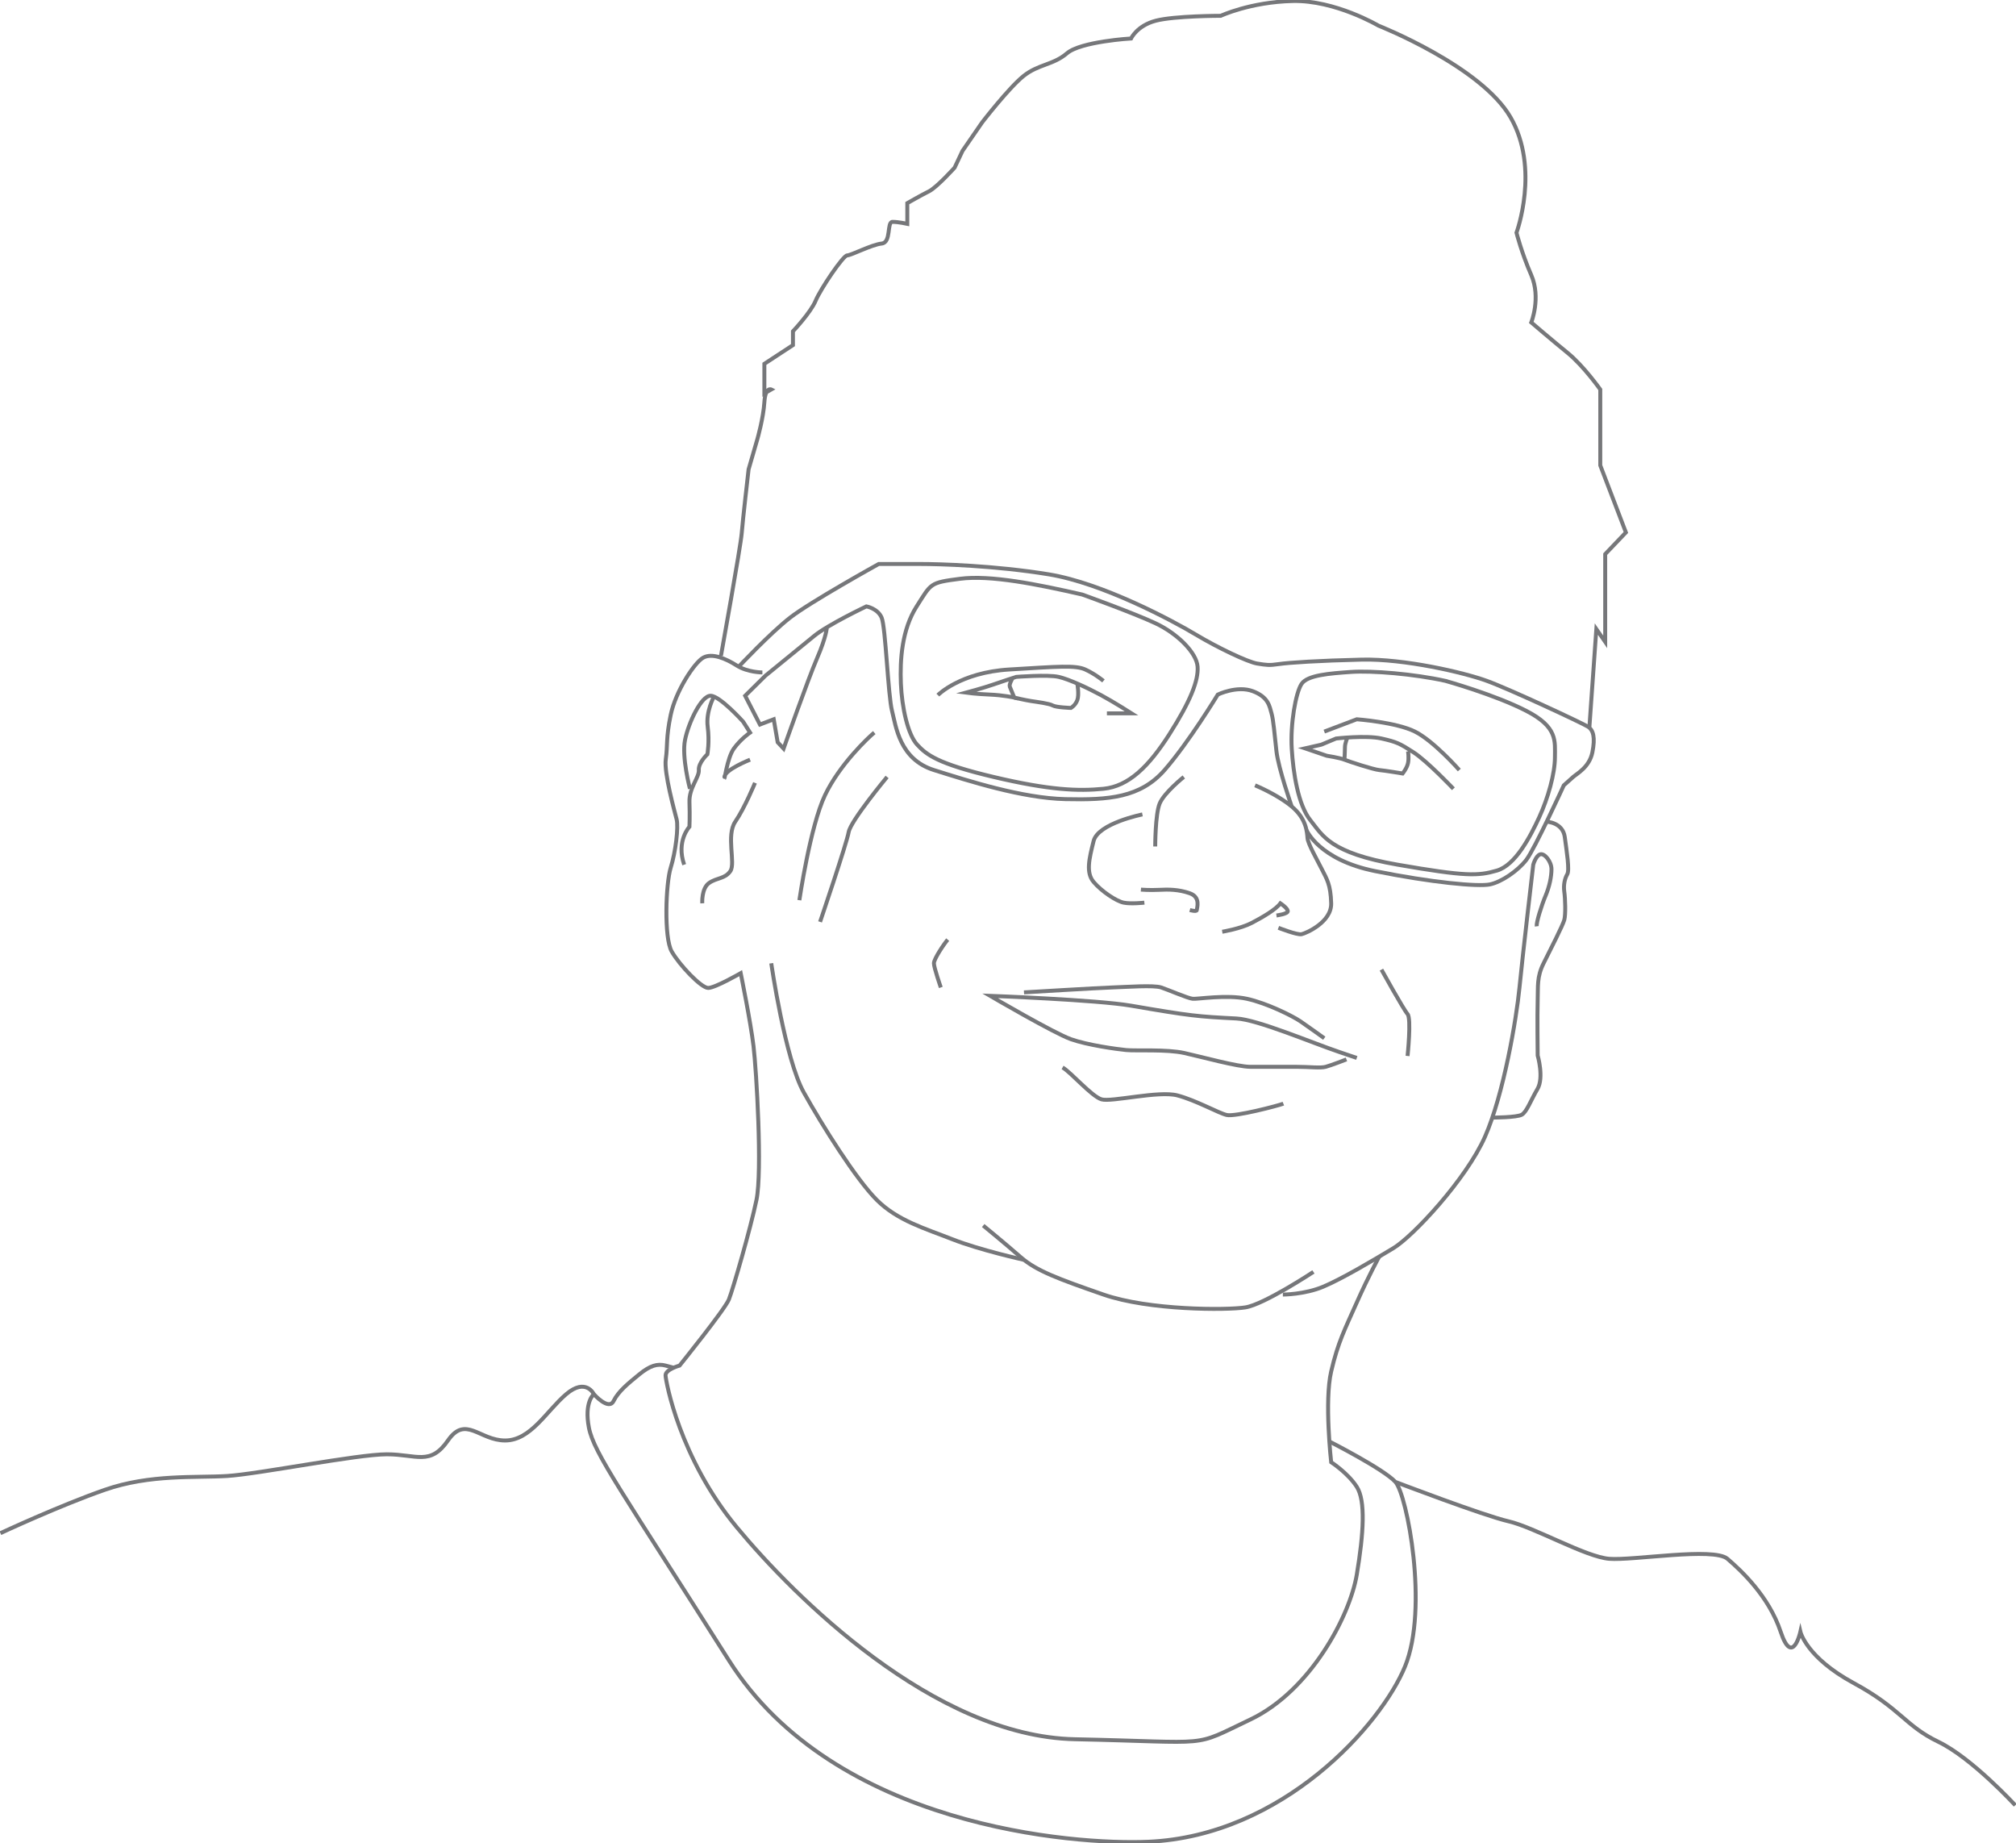 <svg xmlns="http://www.w3.org/2000/svg" width="1022.581" height="934.683"><path fill="none" stroke="#76777A" stroke-width="2" stroke-miterlimit="10" d="M806.211 368.514l3.5-49.5 4.5 6.5v-44.5l10.5-11-13-34v-38.5s-8.5-12-16.5-18.5-18.5-15.5-18.5-15.5 5-12.5 0-24-7.5-21.5-7.5-21.5 12-32.5-3-58.5-67-46.5-67-46.5-22-13-43.5-12.5-36.5 7.5-36.5 7.5-23.5 0-33 2.5-12.5 9-12.5 9-25.5 1.5-32.5 7.5-14.5 5.5-22 11.5-21 23.5-21 23.5l-10 14.5-4 8.5s-9 10-13 12-11 6-11 6v10.5s-4.5-1-7.5-1-.5 10.5-5.5 11-15.5 6-17.5 6-13.5 17-16 23-11.5 15.5-11.5 15.5v7l-14.5 9.493v15.007l3.5-2s-3-1.5-3.5 6.5-3.5 18.5-3.5 18.5l-4.5 15.5s-3 26-3.5 32.5-10.5 62-10.5 62m21 8.5s-7.5 0-13-3.5-12.5-6.5-17-4-14 17-16.5 29-1.5 15.5-2.5 22.5 4.5 26.5 5.5 30.5-.5 16.5-3 24.5-3.5 35.5.5 42.5 15 18.5 18.5 18.5 16.5-7.5 16.5-7.5 5 24.5 6.5 37 4.5 63.5 1.5 78-12 45.5-14 50.5-25 33.5-25 33.5-7.242 2-7.121 5 7.121 42 36.121 77 100 106 171.5 107.5 58.5 4.5 89-10 50.5-52.5 54-73.5 4.5-37.5 0-44.5-12.996-12.5-12.996-12.5-3.497-31 0-46c3.496-15 6.996-21.5 12.996-35s11.375-23.255 11.375-23.255"/><path fill="none" stroke="#76777A" stroke-width="2" stroke-miterlimit="10" d="M650.711 656.514s11 0 20.5-4 25.5-13.5 35.5-19.5 37-35 46.5-56.5 16-60 17.5-75.5 7-62.5 7-62.5 1.25-4.5 3.5-5.25 5.75 3.75 5.75 7.5-1 8.75-3 13.5-4.75 13.5-4.5 15.5"/><path fill="none" stroke="#76777A" stroke-width="2" stroke-miterlimit="10" d="M666.211 645.014s-25 16.5-34.5 18-49 1.5-72-6.5-34-12-42-19-19-16-19-16"/><path fill="none" stroke="#76777A" stroke-width="2" stroke-miterlimit="10" d="M391.211 488.514s7 48.5 16.5 65.5 26.5 44 37 54.5 24.5 14.5 38.5 20 36.192 10.398 36.192 10.398m168.808-102.398s-3.418-1.164-8.684-2.941c-14.265-4.814-41.696-16.52-52.316-17.059-19.711-1-23-1.25-53.5-6.5-17.274-2.974-71.5-5-71.5-5s32.5 19 41 22 23 5 28 5.5 20.5-.5 29.5 1.5 27 7 33.5 7h23.5c6.5 0 12 .75 14.75 0s10.5-3.75 10.5-3.75m-82.5-143.25s-10 8-12.25 13.5-2.25 21.75-2.25 21.75m-6.5-16.25s-22.5 4.5-24.75 13.5-4 16 0 20.75 11.5 9.75 15.25 10.5 10.5 0 10.5 0"/><path fill="none" stroke="#76777A" stroke-width="2" stroke-miterlimit="10" d="M603.518 461.514s3.543 1 3.543 0 2.127-6.5-3.543-8.5c-5.671-2-10.868-2-15.593-1.75-4.726.25-9.214-.114-9.214-.114m41.25 21.364s9.25-1.5 15-4.5 12.25-6.833 14.5-9.917c0 0 3.5 2.306 3.75 3.861s-5.75 2.306-5.75 2.306"/><path fill="none" stroke="#76777A" stroke-width="2" stroke-miterlimit="10" d="M648.461 470.514s9.5 3.75 11.75 3.25 15.25-6.083 15-15.667c-.25-9.583-2.25-12.333-4.75-17.333s-7-12.75-7.25-15.75-.5-9.75-8-16-18.621-10.75-18.621-10.75m-160.879-45.75s11.25-11.5 36.25-13 33.5-2.25 38.5 0 9.25 5.79 9.25 5.79"/><path fill="none" stroke="#76777A" stroke-width="2" stroke-miterlimit="10" d="M513.658 343.85s-1.946 3.165-1.446 4.415 2.25 5.5 2.25 5.5-5.5-1.25-12.5-1.528-12-.972-12-.972 9.25-2.5 13.5-4 12-4 12-4 16-1.25 21.5 0 15 5.75 21.5 9.25 15.5 9.25 15.5 9.25h-12.5"/><path fill="none" stroke="#76777A" stroke-width="2" stroke-miterlimit="10" d="M514.461 353.764s5.25 1.25 8.5 1.75 9.25 1.25 11 2.25 9.25 1.25 9.25 1.25 2.25-1.25 3.25-4 0-8.351 0-8.351m125.25 24.351l16.5-6.25s20 1.5 29.5 6.25 22.5 19.5 22.5 19.5"/><path fill="none" stroke="#76777A" stroke-width="2" stroke-miterlimit="10" d="M737.211 400.014s-13.25-14-20.25-18.5-8.5-5.25-16.25-7-23 0-23 0l-7.5 3.125-8.25 1.875 11 3.75s6.5 1 9 2 14.75 5 17.625 5.25 11.875 1.75 11.875 1.75 2.25-2.777 2.75-5.389 0-5.861 0-5.861"/><path fill="none" stroke="#76777A" stroke-width="2" stroke-miterlimit="10" d="M683.428 374.021s-1.217 2.994-1.217 4.744-.25 6.5-.25 6.5m-26.75 23.749s-6.75-19.25-7.75-28-1.5-15.75-2.5-19.25-1.5-8.25-9.5-11.25-17.75 1.722-17.75 1.722-14.75 24.278-27 38.278-28.25 15.25-50.25 14.75-49.25-9.25-66.75-14.75-19.25-22.25-21.25-30-3.25-42.5-5.25-47.25-7.75-5.75-7.75-5.75-19.5 9.25-26.5 15-24.75 20.194-24.75 20.194l-10.25 10.13 7.5 14.593 7-2.667 2 11.662 3 3.216s12.25-34.878 17-45.878 4.961-15.64 4.961-15.64"/><path fill="none" stroke="#76777A" stroke-width="2" stroke-miterlimit="10" d="M662.701 420.965s6.261 15.049 34.761 20.799 52.25 8 58.25 6.75 14.25-6.954 18.5-12.477 19-37.773 19-37.773 2.75-2.5 4.75-4.25 8.25-5 9.75-12.5.5-11.25-2.25-13-39.5-18.92-51.25-23.21-42-11.29-63.5-10.79-37 1.5-42 2.25-6.25.5-11-.25-20-8-31.25-14.75-47-26-74.5-30.5-55.75-5.25-65-5.25h-21.25s-34.75 19.25-45 27.25-26.009 24.83-26.009 24.83"/><path fill="none" stroke="#76777A" stroke-width="2" stroke-miterlimit="10" d="M548.961 301.514c-23-5.25-46.5-10-62-8s-14.5 2.25-22 14-8.5 27.049-8 39.149 3.5 25.851 8.25 30.976 10.25 9.625 38.75 16.375 43 7.25 55.75 6 23-11.25 33.5-27.75 14.75-27.09 14.25-34.17-10.25-16.83-21.5-22.08-37-14.5-37-14.5zm184.25 43.79c-16-3.54-37.25-5.29-48-4.54s-22 1.574-25 6.037-5.75 20.469-5 32.841 3.25 28.622 9.5 36.372 9.75 16.5 44.25 22.5 40.75 5.75 50.25 3 17-17.25 21.5-27 8-22.25 8-30.5 1.5-15.25-14.5-23.5-41-15.21-41-15.21zm51.312 71.393s8.188.317 9.188 7.817 2.5 16.729 1.25 18.864-2 5.386-1.5 8.886.75 11.5 0 14.25-7 15-10.5 22-2.75 11.5-3 18.75 0 28 0 28 3.277 11.25-.111 17-5.389 11.5-7.889 13-15 1.501-15 1.501m-218-25.418c4 2.167 14.75 14.667 19.75 16.167s29-4.5 38.5-2 20.754 8.934 25.004 9.934 26.25-4.75 28.75-5.75m-170.254-83.184c-1.75 2-7 9.75-7 12s3.5 12.25 3.5 12.25m223.5-9.033s11.25 20.283 13.25 22.533 0 21.25 0 21.25m-270.5-164c-2.75 2.25-17.5 16-25 31.75s-13 53.25-13 53.25m44.5-62.5s-18.5 22.25-19.5 28-14.5 45.5-14.5 45.5m-53.81-114.253s-4.189 7.503-3.189 15.253-.154 14-.154 14-4.596 4.25-4.346 8-5 9-4.75 16.25-.009 12.5-.009 12.5-6.837 7.25-2.664 19.25m9.172 19.583s-.5-7.583 3.5-10.333 8-2 10.75-6-2.25-18.134 2.5-25.067 10-19.683 10-19.683"/><path fill="none" stroke="#76777A" stroke-width="2" stroke-miterlimit="10" d="M380.461 385.264s-12.75 5-13 8.75 1.25-9.494 4.75-14.372 8.25-8.128 8.25-8.128l-3.5-5.5s-11.75-13.101-16.5-13.175-11.25 13.675-13 22.425 2.5 24.75 2.5 24.75m324.338 330.994s27.551 14.006 33.481 20.506 16.931 64 4.931 93.5-62 86-130.25 89c-37.719 1.658-159.25-7.5-212.75-92s-68.5-105-71-118 2.5-17 2.5-17 7.5 8.5 10 3.5 7.5-9 13-13.5 9.26-5.597 13.377-4.5l4.117 1.097m-40.494 13.403s-4-8.5-14 0-18 23.5-31 23.5-20-13-29 0-16 7-31 7-65 10-81 11-39-1-62 7-53 22-53 22m707.57-26s44.431 17 57.431 20 39 18 51 19 53-6 60 0 21 19 27 37 10 0 10 0 3 13 27 26 26 21.637 43 29.818 39 32.182 39 32.182m-502.808-412.25s37.308-2.25 44.808-2.5 21-1.25 24.75 0 13.5 5.5 16 5.75 17.25-2.25 27.5 0 23.25 8.75 27.25 11.5 12 8.5 12 8.5"/></svg>